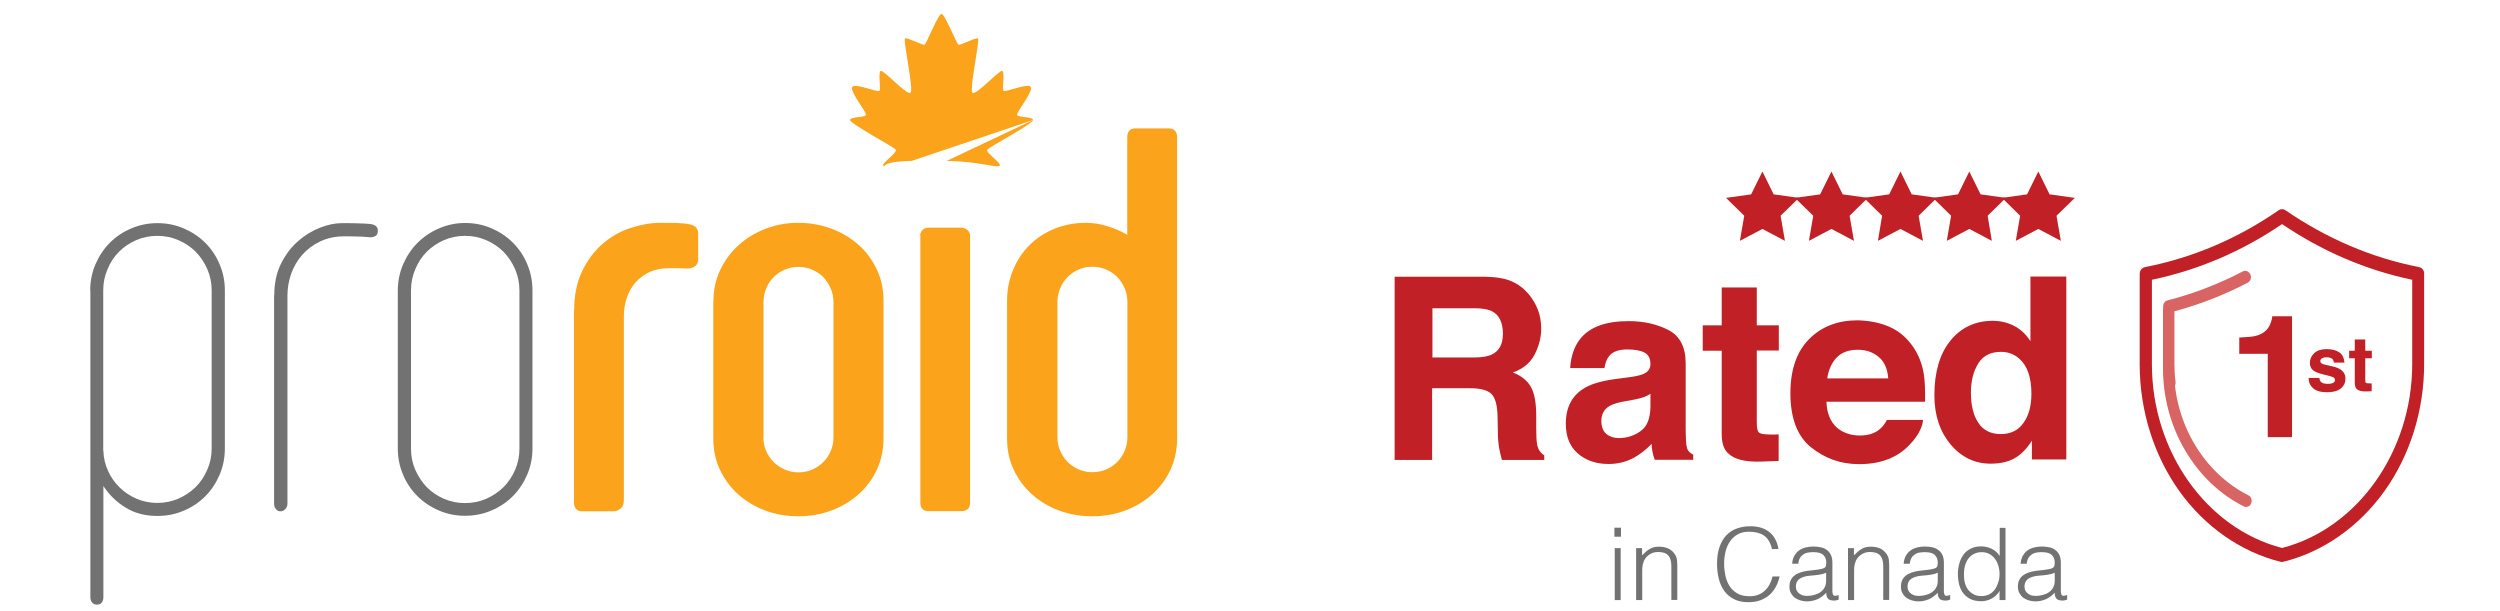 <svg width="229px" height="56px" viewBox="0 0 146 38" version="1.1" xmlns="http://www.w3.org/2000/svg" xmlns:xlink="http://www.w3.org/1999/xlink">
  <g id="Page-1" stroke="none" stroke-width="1" fill="none" fill-rule="evenodd">
    <g id="proroid-logo-2" fill-rule="nonzero">
      <g id="Group" transform="translate(81, 17)" fill="#C12026">
        <path d="M8.25,0.48 C8.67,0.66 9.02,0.93 9.32,1.28 C9.56,1.57 9.75,1.89 9.89,2.24 C10.03,2.59 10.1,2.99 10.1,3.44 C10.1,3.98 9.96,4.51 9.69,5.04 C9.42,5.56 8.97,5.93 8.34,6.15 C8.87,6.36 9.24,6.66 9.46,7.05 C9.68,7.44 9.79,8.03 9.79,8.83 L9.79,9.59 C9.79,10.11 9.81,10.46 9.85,10.65 C9.91,10.94 10.06,11.16 10.29,11.3 L10.29,11.59 L7.66,11.59 C7.59,11.34 7.54,11.13 7.51,10.98 C7.45,10.66 7.41,10.33 7.41,10 L7.39,8.94 C7.38,8.21 7.25,7.73 7.01,7.49 C6.77,7.25 6.32,7.13 5.65,7.13 L3.32,7.13 L3.32,11.59 L0.99,11.59 L0.99,0.2 L6.44,0.2 C7.24,0.2 7.84,0.3 8.25,0.48 Z M3.34,2.16 L3.34,5.22 L5.9,5.22 C6.41,5.22 6.79,5.16 7.04,5.03 C7.49,4.81 7.72,4.39 7.72,3.75 C7.72,3.06 7.5,2.6 7.07,2.36 C6.83,2.23 6.46,2.16 5.97,2.16 L3.34,2.16 L3.34,2.16 Z" id="Shape"></path>
        <path d="M15.54,6.45 C15.95,6.4 16.24,6.33 16.42,6.26 C16.74,6.13 16.89,5.92 16.89,5.63 C16.89,5.29 16.77,5.05 16.53,4.92 C16.29,4.79 15.93,4.72 15.46,4.72 C14.93,4.72 14.56,4.85 14.34,5.11 C14.18,5.3 14.08,5.56 14.03,5.88 L11.9,5.88 C11.95,5.14 12.15,4.54 12.52,4.07 C13.1,3.33 14.11,2.96 15.53,2.96 C16.46,2.96 17.28,3.14 18,3.51 C18.72,3.88 19.08,4.57 19.08,5.58 L19.08,9.44 C19.08,9.71 19.08,10.03 19.1,10.41 C19.12,10.7 19.16,10.89 19.23,11 C19.3,11.1 19.41,11.19 19.55,11.26 L19.55,11.58 L17.16,11.58 C17.09,11.41 17.05,11.25 17.02,11.1 C16.99,10.95 16.97,10.78 16.96,10.59 C16.65,10.92 16.3,11.2 15.9,11.43 C15.42,11.7 14.89,11.84 14.28,11.84 C13.51,11.84 12.88,11.62 12.38,11.19 C11.88,10.76 11.63,10.14 11.63,9.34 C11.63,8.3 12.03,7.55 12.84,7.09 C13.28,6.84 13.93,6.66 14.79,6.55 L15.54,6.45 Z M16.89,7.48 C16.75,7.57 16.61,7.64 16.46,7.69 C16.32,7.74 16.12,7.79 15.87,7.84 L15.37,7.93 C14.9,8.01 14.56,8.11 14.36,8.23 C14.01,8.43 13.84,8.74 13.84,9.16 C13.84,9.54 13.95,9.81 14.16,9.98 C14.37,10.15 14.63,10.23 14.93,10.23 C15.41,10.23 15.86,10.09 16.26,9.81 C16.67,9.53 16.88,9.03 16.89,8.29 L16.89,7.48 Z" id="Shape"></path>
        <path d="M20.14,4.79 L20.14,3.22 L21.32,3.22 L21.32,0.87 L23.5,0.87 L23.5,3.22 L24.87,3.22 L24.87,4.79 L23.5,4.79 L23.5,9.24 C23.5,9.58 23.54,9.8 23.63,9.88 C23.72,9.97 23.98,10.01 24.43,10.01 C24.5,10.01 24.57,10.01 24.64,10.01 C24.71,10.01 24.79,10 24.86,10 L24.86,11.65 L23.82,11.69 C22.78,11.73 22.07,11.55 21.69,11.15 C21.44,10.9 21.32,10.51 21.32,9.98 L21.32,4.8 L20.14,4.8 L20.14,4.79 Z" id="Path"></path>
        <path d="M31.76,3.32 C32.35,3.58 32.83,4 33.22,4.56 C33.56,5.06 33.79,5.64 33.89,6.3 C33.95,6.69 33.97,7.24 33.96,7.97 L27.83,7.97 C27.86,8.81 28.16,9.41 28.71,9.75 C29.05,9.96 29.45,10.07 29.92,10.07 C30.42,10.07 30.83,9.94 31.14,9.68 C31.31,9.54 31.46,9.35 31.59,9.1 L33.84,9.1 C33.78,9.6 33.51,10.11 33.02,10.62 C32.27,11.44 31.21,11.85 29.85,11.85 C28.73,11.85 27.74,11.5 26.88,10.81 C26.02,10.12 25.59,9 25.59,7.44 C25.59,5.98 25.98,4.86 26.75,4.08 C27.52,3.3 28.53,2.91 29.76,2.91 C30.51,2.93 31.17,3.06 31.76,3.32 Z M28.47,5.22 C28.16,5.54 27.96,5.98 27.88,6.52 L31.67,6.52 C31.63,5.94 31.44,5.49 31.08,5.19 C30.73,4.89 30.29,4.74 29.78,4.74 C29.22,4.74 28.78,4.9 28.47,5.22 Z" id="Shape"></path>
        <path d="M39.54,3.28 C39.94,3.5 40.26,3.81 40.51,4.21 L40.51,0.19 L42.74,0.19 L42.74,11.56 L40.6,11.56 L40.6,10.39 C40.29,10.89 39.93,11.25 39.53,11.48 C39.13,11.71 38.63,11.82 38.03,11.82 C37.05,11.82 36.22,11.42 35.55,10.63 C34.88,9.83 34.54,8.81 34.54,7.57 C34.54,6.13 34.87,5 35.53,4.18 C36.19,3.36 37.08,2.94 38.18,2.94 C38.69,2.95 39.14,3.06 39.54,3.28 Z M40.08,9.28 C40.41,8.82 40.57,8.22 40.57,7.48 C40.57,6.45 40.31,5.71 39.79,5.27 C39.47,5 39.1,4.87 38.68,4.87 C38.04,4.87 37.56,5.11 37.26,5.6 C36.96,6.09 36.81,6.69 36.81,7.41 C36.81,8.19 36.96,8.81 37.27,9.28 C37.58,9.75 38.04,9.98 38.67,9.98 C39.28,9.98 39.76,9.75 40.08,9.28 Z" id="Shape"></path>
      </g>
      <path d="M0.91,18.05 C0.91,17.48 1.02,16.93 1.24,16.42 C1.46,15.91 1.76,15.46 2.13,15.09 C2.51,14.71 2.95,14.41 3.46,14.2 C3.97,13.98 4.51,13.87 5.09,13.87 C5.68,13.87 6.22,13.98 6.73,14.2 C7.24,14.42 7.69,14.72 8.06,15.09 C8.44,15.47 8.74,15.91 8.95,16.42 C9.17,16.93 9.28,17.47 9.28,18.05 L9.28,27.88 C9.28,28.46 9.17,29.01 8.95,29.52 C8.73,30.03 8.43,30.48 8.06,30.85 C7.68,31.23 7.24,31.53 6.73,31.74 C6.22,31.96 5.67,32.07 5.09,32.07 C4.33,32.07 3.67,31.9 3.11,31.55 C2.55,31.21 2.09,30.76 1.73,30.21 L1.73,37.11 C1.73,37.24 1.7,37.35 1.64,37.44 C1.58,37.53 1.48,37.58 1.34,37.58 L1.31,37.58 C1.18,37.58 1.09,37.53 1.02,37.44 C0.95,37.35 0.92,37.24 0.92,37.11 L0.92,18.05 L0.91,18.05 Z M1.73,28.01 C1.74,28.46 1.84,28.88 2.02,29.27 C2.2,29.67 2.44,30.01 2.74,30.3 C3.04,30.59 3.39,30.83 3.79,31 C4.19,31.17 4.62,31.26 5.08,31.26 C5.55,31.26 5.99,31.17 6.4,30.99 C6.81,30.81 7.16,30.57 7.47,30.27 C7.77,29.97 8.01,29.61 8.19,29.19 C8.37,28.78 8.46,28.34 8.46,27.87 L8.46,18.04 C8.46,17.58 8.37,17.15 8.19,16.73 C8.01,16.32 7.77,15.96 7.47,15.65 C7.17,15.35 6.81,15.11 6.4,14.93 C5.99,14.75 5.55,14.66 5.08,14.66 C4.61,14.66 4.17,14.75 3.76,14.93 C3.35,15.11 3,15.35 2.7,15.65 C2.4,15.95 2.16,16.31 1.99,16.73 C1.81,17.14 1.72,17.58 1.72,18.04 L1.72,28.01 L1.73,28.01 Z" id="Shape" fill="#737272"></path>
      <path d="M12.35,18.37 C12.35,17.61 12.49,16.95 12.77,16.39 C13.05,15.83 13.4,15.36 13.83,14.99 C14.25,14.62 14.71,14.34 15.2,14.15 C15.69,13.96 16.14,13.87 16.55,13.87 C16.87,13.87 17.19,13.87 17.51,13.88 C17.83,13.89 18.09,13.9 18.29,13.92 C18.62,13.95 18.79,14.09 18.79,14.33 L18.79,14.35 C18.79,14.52 18.73,14.64 18.6,14.69 C18.47,14.75 18.35,14.76 18.22,14.74 C17.96,14.72 17.7,14.7 17.46,14.7 C17.22,14.69 16.97,14.69 16.7,14.69 C16.14,14.69 15.64,14.8 15.2,15.01 C14.76,15.22 14.39,15.5 14.09,15.84 C13.79,16.18 13.56,16.58 13.4,17.02 C13.25,17.46 13.17,17.91 13.17,18.37 L13.17,31.31 C13.17,31.45 13.12,31.56 13.03,31.65 C12.94,31.74 12.85,31.78 12.77,31.78 L12.7,31.78 C12.62,31.78 12.54,31.74 12.46,31.65 C12.38,31.56 12.34,31.45 12.34,31.31 L12.34,18.37 L12.35,18.37 Z" id="Path" fill="#737272"></path>
      <path d="M20.03,18.06 C20.03,17.49 20.14,16.94 20.36,16.43 C20.58,15.92 20.88,15.47 21.25,15.1 C21.63,14.72 22.07,14.42 22.58,14.2 C23.09,13.98 23.63,13.86 24.21,13.86 C24.8,13.86 25.34,13.97 25.85,14.19 C26.36,14.41 26.81,14.71 27.18,15.08 C27.56,15.46 27.86,15.9 28.07,16.41 C28.29,16.92 28.4,17.47 28.4,18.05 L28.4,27.88 C28.4,28.45 28.29,29 28.07,29.51 C27.85,30.02 27.55,30.47 27.18,30.84 C26.8,31.22 26.36,31.52 25.85,31.73 C25.34,31.95 24.79,32.06 24.21,32.06 C23.64,32.06 23.09,31.95 22.58,31.73 C22.07,31.51 21.62,31.21 21.25,30.84 C20.87,30.46 20.57,30.02 20.36,29.51 C20.14,29 20.03,28.46 20.03,27.88 L20.03,18.06 Z M20.85,27.89 C20.85,28.36 20.94,28.8 21.12,29.21 C21.3,29.62 21.54,29.97 21.83,30.28 C22.13,30.58 22.48,30.82 22.89,31 C23.3,31.18 23.74,31.27 24.21,31.27 C24.68,31.27 25.12,31.18 25.53,31 C25.94,30.82 26.29,30.58 26.6,30.28 C26.9,29.98 27.14,29.62 27.32,29.21 C27.5,28.8 27.59,28.36 27.59,27.89 L27.59,18.06 C27.59,17.59 27.5,17.15 27.32,16.73 C27.14,16.32 26.9,15.96 26.6,15.65 C26.3,15.35 25.94,15.11 25.53,14.93 C25.12,14.75 24.68,14.66 24.21,14.66 C23.74,14.66 23.3,14.75 22.89,14.93 C22.48,15.11 22.13,15.35 21.83,15.65 C21.53,15.95 21.29,16.31 21.12,16.73 C20.94,17.14 20.85,17.58 20.85,18.06 L20.85,27.89 Z" id="Shape" fill="#737272"></path>
      <path d="M30.99,19.32 C30.99,18.36 31.16,17.53 31.5,16.83 C31.84,16.14 32.27,15.57 32.79,15.13 C33.31,14.69 33.89,14.36 34.53,14.16 C35.17,13.95 35.78,13.85 36.36,13.85 C36.73,13.85 37.07,13.85 37.38,13.86 C37.7,13.87 37.97,13.9 38.2,13.95 C38.53,14.02 38.7,14.21 38.7,14.54 L38.7,16.12 C38.7,16.33 38.62,16.48 38.47,16.57 C38.32,16.66 38.15,16.7 37.96,16.69 C37.77,16.68 37.58,16.67 37.41,16.67 C37.24,16.67 37.06,16.67 36.86,16.67 C36.43,16.67 36.04,16.75 35.69,16.9 C35.35,17.06 35.06,17.27 34.82,17.54 C34.58,17.81 34.4,18.13 34.27,18.5 C34.14,18.87 34.08,19.27 34.08,19.7 L34.08,31.09 C34.08,31.33 34.01,31.51 33.86,31.62 C33.72,31.73 33.58,31.78 33.45,31.78 L31.43,31.78 C31.3,31.78 31.2,31.73 31.11,31.63 C31.02,31.53 30.98,31.4 30.98,31.23 L30.98,19.32 L30.99,19.32 Z" id="Path" fill="#FAA31B"></path>
      <path d="M39.65,18.7 C39.65,18.02 39.79,17.39 40.06,16.8 C40.34,16.21 40.71,15.7 41.19,15.26 C41.67,14.82 42.22,14.48 42.86,14.23 C43.5,13.98 44.18,13.85 44.9,13.85 C45.63,13.85 46.33,13.97 46.97,14.21 C47.62,14.45 48.18,14.79 48.67,15.22 C49.15,15.65 49.53,16.16 49.81,16.76 C50.09,17.36 50.22,18 50.22,18.7 L50.22,27.24 C50.22,27.95 50.08,28.6 49.81,29.19 C49.53,29.78 49.16,30.29 48.67,30.72 C48.19,31.15 47.63,31.49 46.98,31.73 C46.34,31.97 45.65,32.09 44.91,32.09 C44.19,32.09 43.5,31.97 42.86,31.73 C42.22,31.49 41.66,31.15 41.18,30.72 C40.7,30.29 40.33,29.78 40.05,29.19 C39.77,28.6 39.64,27.95 39.64,27.24 L39.64,18.7 L39.65,18.7 Z M42.75,27.17 C42.75,27.46 42.8,27.73 42.91,28 C43.02,28.26 43.17,28.5 43.37,28.7 C43.57,28.9 43.8,29.06 44.07,29.18 C44.34,29.3 44.63,29.36 44.94,29.36 C45.26,29.36 45.55,29.3 45.81,29.18 C46.07,29.06 46.3,28.9 46.5,28.7 C46.69,28.5 46.85,28.27 46.95,28 C47.06,27.74 47.11,27.46 47.11,27.17 L47.11,18.79 C47.11,18.5 47.06,18.22 46.95,17.96 C46.84,17.69 46.69,17.46 46.5,17.25 C46.31,17.05 46.07,16.89 45.81,16.77 C45.54,16.65 45.25,16.59 44.94,16.59 C44.62,16.59 44.33,16.65 44.06,16.77 C43.79,16.89 43.56,17.05 43.37,17.25 C43.18,17.45 43.02,17.68 42.92,17.95 C42.81,18.21 42.76,18.49 42.76,18.78 L42.76,27.17 L42.75,27.17 Z" id="Shape" fill="#FAA31B"></path>
      <path d="M52.5,14.64 C52.5,14.51 52.55,14.4 52.64,14.3 C52.73,14.2 52.86,14.15 53.02,14.15 L55.04,14.15 C55.2,14.15 55.33,14.2 55.44,14.3 C55.55,14.4 55.6,14.51 55.6,14.63 L55.6,31.24 C55.6,31.6 55.41,31.77 55.04,31.77 L53.02,31.77 C52.68,31.77 52.51,31.59 52.51,31.24 L52.51,14.64 L52.5,14.64 Z" id="Path" fill="#FAA31B"></path>
      <path d="M68.47,27.24 C68.47,27.95 68.33,28.6 68.06,29.19 C67.78,29.78 67.41,30.29 66.93,30.72 C66.45,31.15 65.89,31.49 65.25,31.73 C64.61,31.97 63.92,32.09 63.2,32.09 C62.45,32.09 61.76,31.97 61.12,31.73 C60.48,31.49 59.92,31.15 59.44,30.72 C58.96,30.29 58.59,29.78 58.31,29.19 C58.03,28.6 57.9,27.95 57.9,27.24 L57.9,18.7 C57.9,18 58.03,17.35 58.28,16.76 C58.53,16.16 58.88,15.65 59.31,15.22 C59.75,14.79 60.27,14.45 60.87,14.21 C61.47,13.97 62.12,13.85 62.82,13.85 C63.24,13.85 63.67,13.92 64.11,14.05 C64.55,14.18 64.96,14.36 65.37,14.59 L65.37,8.53 C65.37,8.37 65.41,8.24 65.49,8.13 C65.57,8.03 65.7,7.98 65.87,7.98 L67.95,7.98 C68.12,7.98 68.25,8.03 68.34,8.13 C68.43,8.23 68.47,8.37 68.47,8.53 L68.47,27.24 L68.47,27.24 Z M65.38,18.77 C65.38,18.48 65.33,18.21 65.22,17.94 C65.11,17.68 64.96,17.44 64.77,17.24 C64.58,17.04 64.34,16.88 64.08,16.76 C63.81,16.64 63.52,16.58 63.21,16.58 C62.89,16.58 62.6,16.64 62.33,16.76 C62.06,16.88 61.83,17.04 61.64,17.24 C61.45,17.44 61.29,17.68 61.19,17.95 C61.08,18.22 61.03,18.5 61.03,18.78 L61.03,27.16 C61.03,27.45 61.08,27.72 61.19,27.99 C61.3,28.25 61.45,28.49 61.64,28.69 C61.83,28.89 62.07,29.05 62.33,29.17 C62.6,29.29 62.89,29.35 63.21,29.35 C63.52,29.35 63.81,29.29 64.08,29.17 C64.35,29.05 64.58,28.89 64.77,28.69 C64.96,28.49 65.12,28.26 65.22,27.99 C65.33,27.73 65.38,27.45 65.38,27.16 L65.38,18.77 Z" id="Shape" fill="#FAA31B"></path>
      <polygon id="Path" fill="#C12026" points="122 10.66 122.7 12.08 124.27 12.3 123.13 13.41 123.4 14.97 122 14.23 120.6 14.97 120.87 13.41 119.74 12.3 121.3 12.08"></polygon>
      <g id="Group" transform="translate(95, 32)" fill="#737272">
        <path d="M0.65,1.36 L0.65,0.8 L1.06,0.8 L1.06,1.36 L0.65,1.36 Z M0.67,5.3 L0.67,2.07 L1.04,2.07 L1.04,5.3 L0.67,5.3 Z" id="Shape"></path>
        <path d="M2.37,5.3 L2,5.3 L2,2.07 L2.37,2.07 L2.37,2.52 C2.52,2.36 2.67,2.23 2.83,2.13 C2.99,2.03 3.18,1.98 3.41,1.98 C3.61,1.98 3.79,2.01 3.97,2.08 C4.14,2.15 4.28,2.27 4.4,2.44 C4.48,2.56 4.53,2.68 4.54,2.8 C4.55,2.92 4.56,3.05 4.56,3.18 L4.56,5.29 L4.19,5.29 L4.19,3.18 C4.19,2.89 4.13,2.67 4,2.53 C3.87,2.38 3.66,2.31 3.36,2.31 C3.24,2.31 3.14,2.33 3.04,2.36 C2.94,2.4 2.86,2.44 2.78,2.5 C2.7,2.56 2.64,2.62 2.58,2.7 C2.53,2.78 2.48,2.85 2.46,2.94 C2.42,3.04 2.4,3.14 2.39,3.24 C2.38,3.34 2.38,3.44 2.38,3.55 L2.38,5.3 L2.37,5.3 Z" id="Path"></path>
        <path d="M10.44,2.11 C10.35,1.73 10.19,1.46 9.95,1.29 C9.71,1.13 9.4,1.05 9.02,1.05 C8.75,1.05 8.52,1.1 8.32,1.21 C8.13,1.32 7.96,1.46 7.84,1.65 C7.71,1.83 7.62,2.04 7.56,2.28 C7.5,2.52 7.47,2.77 7.47,3.04 C7.47,3.29 7.5,3.53 7.55,3.78 C7.6,4.02 7.69,4.24 7.81,4.43 C7.93,4.62 8.09,4.77 8.3,4.89 C8.5,5.01 8.76,5.06 9.07,5.06 C9.26,5.06 9.44,5.03 9.59,4.97 C9.75,4.91 9.89,4.82 10,4.71 C10.12,4.6 10.22,4.47 10.3,4.32 C10.38,4.17 10.44,4.01 10.48,3.83 L10.92,3.83 C10.87,4.05 10.8,4.25 10.7,4.44 C10.6,4.63 10.48,4.8 10.32,4.95 C10.16,5.1 9.97,5.21 9.75,5.3 C9.53,5.39 9.27,5.43 8.97,5.43 C8.62,5.43 8.33,5.37 8.08,5.24 C7.83,5.11 7.63,4.94 7.48,4.73 C7.32,4.51 7.21,4.26 7.14,3.98 C7.07,3.7 7.03,3.39 7.03,3.07 C7.03,2.64 7.08,2.28 7.19,1.98 C7.3,1.68 7.44,1.44 7.63,1.25 C7.82,1.06 8.04,0.92 8.29,0.84 C8.54,0.75 8.82,0.71 9.12,0.71 C9.35,0.71 9.56,0.74 9.76,0.8 C9.96,0.86 10.13,0.95 10.28,1.07 C10.43,1.19 10.56,1.34 10.65,1.52 C10.75,1.7 10.81,1.9 10.85,2.13 L10.44,2.13 L10.44,2.11 Z" id="Path"></path>
        <path d="M13.19,3.42 C13.26,3.41 13.34,3.4 13.44,3.38 C13.54,3.36 13.62,3.34 13.68,3.31 C13.74,3.28 13.78,3.23 13.8,3.16 C13.81,3.09 13.82,3.03 13.82,2.97 C13.82,2.78 13.76,2.62 13.64,2.5 C13.52,2.38 13.31,2.32 13.02,2.32 C12.89,2.32 12.77,2.33 12.66,2.35 C12.55,2.37 12.46,2.41 12.38,2.47 C12.3,2.53 12.23,2.6 12.18,2.69 C12.13,2.78 12.09,2.9 12.08,3.04 L11.7,3.04 C11.71,2.85 11.76,2.69 11.83,2.55 C11.91,2.42 12,2.3 12.12,2.22 C12.24,2.13 12.38,2.07 12.53,2.03 C12.69,1.99 12.85,1.97 13.03,1.97 C13.19,1.97 13.34,1.99 13.49,2.02 C13.63,2.05 13.76,2.11 13.86,2.19 C13.97,2.27 14.05,2.37 14.11,2.5 C14.17,2.63 14.2,2.79 14.2,2.97 L14.2,4.73 C14.2,4.88 14.23,4.97 14.28,5.01 C14.33,5.05 14.44,5.04 14.59,4.98 L14.59,5.27 C14.56,5.28 14.52,5.29 14.46,5.31 C14.4,5.33 14.35,5.33 14.29,5.33 C14.23,5.33 14.18,5.32 14.12,5.31 C14.06,5.3 14.01,5.28 13.97,5.25 C13.93,5.22 13.9,5.18 13.88,5.14 C13.86,5.1 13.84,5.05 13.83,5 C13.82,4.95 13.82,4.89 13.82,4.84 C13.66,5.01 13.48,5.15 13.28,5.24 C13.08,5.33 12.86,5.38 12.62,5.38 C12.48,5.38 12.34,5.36 12.21,5.32 C12.08,5.28 11.96,5.22 11.86,5.15 C11.76,5.07 11.68,4.97 11.62,4.86 C11.56,4.75 11.53,4.61 11.53,4.45 C11.53,3.9 11.91,3.58 12.66,3.48 L13.19,3.42 Z M13.81,3.6 C13.65,3.67 13.49,3.71 13.33,3.73 C13.17,3.75 13.01,3.77 12.84,3.78 C12.55,3.8 12.33,3.87 12.17,3.97 C12.01,4.08 11.93,4.24 11.93,4.46 C11.93,4.56 11.95,4.65 11.99,4.72 C12.03,4.79 12.08,4.85 12.15,4.9 C12.21,4.95 12.29,4.98 12.37,5.01 C12.46,5.03 12.54,5.04 12.63,5.04 C12.78,5.04 12.93,5.02 13.07,4.98 C13.21,4.94 13.34,4.89 13.45,4.81 C13.56,4.73 13.65,4.64 13.71,4.52 C13.78,4.4 13.81,4.26 13.81,4.1 L13.81,3.6 Z" id="Shape"></path>
        <path d="M15.54,5.3 L15.17,5.3 L15.17,2.07 L15.54,2.07 L15.54,2.52 C15.69,2.36 15.84,2.23 16,2.13 C16.16,2.03 16.35,1.98 16.58,1.98 C16.78,1.98 16.96,2.01 17.14,2.08 C17.31,2.15 17.45,2.27 17.57,2.44 C17.65,2.56 17.7,2.68 17.71,2.8 C17.72,2.92 17.73,3.05 17.73,3.18 L17.73,5.29 L17.36,5.29 L17.36,3.18 C17.36,2.89 17.3,2.67 17.17,2.53 C17.04,2.38 16.83,2.31 16.53,2.31 C16.41,2.31 16.31,2.33 16.21,2.36 C16.11,2.4 16.03,2.44 15.95,2.5 C15.87,2.56 15.81,2.62 15.75,2.7 C15.7,2.78 15.65,2.85 15.63,2.94 C15.59,3.04 15.57,3.14 15.56,3.24 C15.55,3.34 15.55,3.44 15.55,3.55 L15.55,5.3 L15.54,5.3 Z" id="Path"></path>
        <path d="M20.12,3.42 C20.19,3.41 20.27,3.4 20.37,3.38 C20.47,3.36 20.55,3.34 20.61,3.31 C20.67,3.28 20.71,3.23 20.73,3.16 C20.74,3.09 20.75,3.03 20.75,2.97 C20.75,2.78 20.69,2.62 20.57,2.5 C20.45,2.38 20.24,2.32 19.95,2.32 C19.82,2.32 19.7,2.33 19.59,2.35 C19.48,2.37 19.39,2.41 19.31,2.47 C19.23,2.53 19.16,2.6 19.11,2.69 C19.06,2.78 19.02,2.9 19.01,3.04 L18.63,3.04 C18.64,2.85 18.69,2.69 18.76,2.55 C18.84,2.42 18.93,2.3 19.05,2.22 C19.17,2.13 19.31,2.07 19.46,2.03 C19.62,1.99 19.78,1.97 19.96,1.97 C20.12,1.97 20.27,1.99 20.42,2.02 C20.56,2.05 20.69,2.11 20.79,2.19 C20.9,2.27 20.98,2.37 21.04,2.5 C21.1,2.63 21.13,2.79 21.13,2.97 L21.13,4.73 C21.13,4.88 21.16,4.97 21.21,5.01 C21.26,5.05 21.37,5.04 21.52,4.98 L21.52,5.27 C21.49,5.28 21.45,5.29 21.39,5.31 C21.33,5.33 21.28,5.33 21.22,5.33 C21.16,5.33 21.11,5.32 21.05,5.31 C20.99,5.3 20.94,5.28 20.9,5.25 C20.86,5.22 20.83,5.18 20.81,5.14 C20.79,5.1 20.77,5.05 20.76,5 C20.75,4.95 20.75,4.89 20.75,4.84 C20.59,5.01 20.41,5.15 20.21,5.24 C20.01,5.33 19.79,5.38 19.55,5.38 C19.41,5.38 19.27,5.36 19.14,5.32 C19.01,5.28 18.89,5.22 18.79,5.15 C18.69,5.07 18.61,4.97 18.55,4.86 C18.49,4.75 18.46,4.61 18.46,4.45 C18.46,3.9 18.84,3.58 19.59,3.48 L20.12,3.42 Z M20.75,3.6 C20.59,3.67 20.43,3.71 20.27,3.73 C20.11,3.75 19.95,3.77 19.78,3.78 C19.49,3.8 19.27,3.87 19.11,3.97 C18.95,4.08 18.87,4.24 18.87,4.46 C18.87,4.56 18.89,4.65 18.93,4.72 C18.97,4.79 19.02,4.85 19.09,4.9 C19.15,4.95 19.23,4.98 19.31,5.01 C19.4,5.03 19.48,5.04 19.57,5.04 C19.72,5.04 19.87,5.02 20.01,4.98 C20.15,4.94 20.28,4.89 20.39,4.81 C20.5,4.73 20.59,4.64 20.65,4.52 C20.72,4.4 20.75,4.26 20.75,4.1 L20.75,3.6 Z" id="Shape"></path>
        <path d="M24.59,0.81 L24.96,0.81 L24.96,5.3 L24.59,5.3 L24.59,4.73 L24.58,4.73 C24.53,4.84 24.46,4.93 24.37,5.01 C24.28,5.09 24.19,5.16 24.09,5.21 C23.99,5.26 23.88,5.31 23.78,5.33 C23.67,5.36 23.57,5.37 23.46,5.37 C23.2,5.37 22.98,5.33 22.79,5.24 C22.61,5.15 22.46,5.03 22.34,4.88 C22.22,4.73 22.14,4.55 22.08,4.34 C22.03,4.13 22,3.91 22,3.67 C22,3.45 22.03,3.23 22.09,3.02 C22.15,2.81 22.24,2.63 22.35,2.47 C22.47,2.31 22.62,2.19 22.8,2.1 C22.98,2.01 23.19,1.96 23.44,1.96 C23.67,1.96 23.89,2.01 24.1,2.11 C24.31,2.21 24.47,2.36 24.6,2.56 L24.6,0.81 L24.59,0.81 Z M24.59,3.67 C24.59,3.49 24.56,3.31 24.51,3.15 C24.46,2.99 24.39,2.84 24.29,2.72 C24.2,2.6 24.08,2.5 23.95,2.43 C23.82,2.36 23.66,2.32 23.49,2.32 C23.29,2.32 23.13,2.36 22.98,2.44 C22.83,2.52 22.72,2.62 22.63,2.75 C22.54,2.88 22.47,3.04 22.43,3.21 C22.39,3.38 22.37,3.58 22.38,3.78 C22.38,3.98 22.41,4.16 22.46,4.32 C22.52,4.48 22.59,4.61 22.69,4.72 C22.79,4.83 22.91,4.91 23.04,4.97 C23.17,5.03 23.32,5.05 23.48,5.05 C23.65,5.05 23.81,5.01 23.95,4.94 C24.09,4.87 24.2,4.77 24.29,4.65 C24.38,4.53 24.45,4.38 24.5,4.21 C24.57,4.05 24.59,3.87 24.59,3.67 Z" id="Shape"></path>
        <path d="M27.39,3.42 C27.46,3.41 27.54,3.4 27.64,3.38 C27.74,3.36 27.82,3.34 27.88,3.31 C27.94,3.28 27.98,3.23 28,3.16 C28.01,3.09 28.02,3.03 28.02,2.97 C28.02,2.78 27.96,2.62 27.84,2.5 C27.72,2.38 27.51,2.32 27.22,2.32 C27.09,2.32 26.97,2.33 26.86,2.35 C26.75,2.37 26.66,2.41 26.58,2.47 C26.5,2.53 26.43,2.6 26.38,2.69 C26.33,2.78 26.29,2.9 26.28,3.04 L25.9,3.04 C25.91,2.85 25.96,2.69 26.03,2.55 C26.11,2.42 26.2,2.3 26.32,2.22 C26.44,2.13 26.58,2.07 26.73,2.03 C26.89,1.99 27.05,1.97 27.23,1.97 C27.39,1.97 27.54,1.99 27.69,2.02 C27.83,2.05 27.96,2.11 28.06,2.19 C28.17,2.27 28.25,2.37 28.31,2.5 C28.37,2.63 28.4,2.79 28.4,2.97 L28.4,4.73 C28.4,4.88 28.43,4.97 28.48,5.01 C28.53,5.05 28.64,5.04 28.79,4.98 L28.79,5.27 C28.76,5.28 28.72,5.29 28.66,5.31 C28.6,5.33 28.55,5.33 28.49,5.33 C28.43,5.33 28.38,5.32 28.32,5.31 C28.26,5.3 28.21,5.28 28.17,5.25 C28.13,5.22 28.1,5.18 28.08,5.14 C28.06,5.1 28.04,5.05 28.03,5 C28.02,4.95 28.02,4.89 28.02,4.84 C27.86,5.01 27.68,5.15 27.48,5.24 C27.28,5.33 27.06,5.38 26.82,5.38 C26.68,5.38 26.54,5.36 26.41,5.32 C26.28,5.28 26.16,5.22 26.06,5.15 C25.96,5.07 25.88,4.97 25.82,4.86 C25.76,4.75 25.73,4.61 25.73,4.45 C25.73,3.9 26.11,3.58 26.86,3.48 L27.39,3.42 Z M28.02,3.6 C27.86,3.67 27.7,3.71 27.54,3.73 C27.38,3.75 27.22,3.77 27.05,3.78 C26.76,3.8 26.54,3.87 26.38,3.97 C26.22,4.08 26.14,4.24 26.14,4.46 C26.14,4.56 26.16,4.65 26.2,4.72 C26.24,4.79 26.29,4.85 26.36,4.9 C26.42,4.95 26.5,4.98 26.58,5.01 C26.67,5.03 26.75,5.04 26.84,5.04 C26.99,5.04 27.14,5.02 27.28,4.98 C27.42,4.94 27.55,4.89 27.66,4.81 C27.77,4.73 27.86,4.64 27.92,4.52 C27.99,4.4 28.02,4.26 28.02,4.1 L28.02,3.6 Z" id="Shape"></path>
      </g>
      <g id="Group" transform="translate(53.875, 5.5) scale(-1, 1) rotate(-180) translate(-53.875, -5.5) translate(47, 0.5)" fill="#FAA31B">
        <g id="Path">
          <g>
            <path d="M7.15,0.5 C9.225,0.463 10.25,0.037 10.438,0.2 C10.6,0.338 9.5,1.05 9.675,1.212 C9.85,1.387 12.512,2.812 12.512,3.038"></path>
            <path d="M12.512,3.038 C12.512,3.25 11.6,3.2 11.525,3.35 C11.45,3.513 12.537,4.8 12.375,5.088 C12.213,5.375 10.775,4.725 10.675,4.862 C10.588,5.013 10.762,5.963 10.613,6.088 C10.45,6.2 8.963,4.537 8.75,4.737 C8.537,4.938 9.238,8.05 9.088,8.113 C8.938,8.175 8.012,7.688 7.888,7.713 C7.775,7.737 7.037,9.637 6.825,9.637 C6.612,9.637 5.875,7.737 5.763,7.713 C5.65,7.688 4.713,8.175 4.562,8.113 C4.412,8.05 5.112,4.938 4.9,4.737 C4.688,4.537 3.188,6.213 3.038,6.088 C2.875,5.975 3.062,5.013 2.975,4.862 C2.888,4.713 1.438,5.375 1.275,5.088 C1.113,4.8 2.2,3.513 2.125,3.35 C2.05,3.188 1.137,3.25 1.137,3.038 C1.137,2.825 3.8,1.387 3.975,1.212 C4.15,1.05 3.05,0.325 3.212,0.2 C3.4,0.037 2.9,0.463 4.975,0.5"></path>
          </g>
        </g>
      </g>
      <g id="Group" transform="translate(128, 13)">
        <path d="M17.69,3.61 L17.66,3.6 C14.7,3.02 11.91,1.82 9.35,0.06 C9.23,-0.02 9.07,-0.02 8.95,0.06 C6.41,1.82 3.63,3.01 0.69,3.59 L0.61,3.61 C0.43,3.65 0.3,3.82 0.3,4.03 L0.3,9.64 C0.3,12.5 1.17,15.29 2.76,17.52 C4.35,19.74 6.59,21.31 9.06,21.92 C9.09,21.93 9.11,21.93 9.14,21.93 C9.17,21.93 9.19,21.93 9.22,21.92 C11.7,21.31 13.93,19.74 15.52,17.52 C17.11,15.29 17.98,12.5 17.98,9.64 L17.98,4.04 C18,3.83 17.87,3.65 17.69,3.61 Z M17.24,9.63 C17.24,15.06 13.84,19.85 9.15,21.06 C4.46,19.85 1.06,15.07 1.06,9.64 L1.06,4.39 C3.93,3.79 6.65,2.63 9.15,0.93 C11.65,2.62 14.37,3.79 17.24,4.39 L17.24,9.63 Z" id="Shape" fill="#C12026"></path>
        <path d="M6.49,8.99 L6.49,7.98 C6.96,7.96 7.28,7.93 7.47,7.89 C7.77,7.82 8.01,7.69 8.19,7.5 C8.32,7.37 8.41,7.19 8.48,6.96 C8.52,6.83 8.54,6.73 8.54,6.66 L9.77,6.66 L9.77,14.17 L8.26,14.17 L8.26,8.99 L6.49,8.99 Z" id="Path" fill="#C12026"></path>
        <g transform="translate(1, 3)" fill="#D86464" id="Path">
          <path d="M5.71,0.87 C4.22,1.65 2.64,2.26 1.03,2.67 C0.87,2.71 0.76,2.86 0.76,3.04 L0.76,6.6 C0.76,7.01 0.79,7.43 0.84,7.84 C0.86,8.03 1.01,8.17 1.18,8.17 C1.2,8.17 1.21,8.17 1.23,8.17 C1.42,8.14 1.55,7.95 1.53,7.74 C1.48,7.37 1.46,6.98 1.46,6.61 L1.46,3.35 C3.03,2.93 4.56,2.33 6.02,1.57 C6.19,1.48 6.27,1.25 6.18,1.06 C6.08,0.86 5.88,0.78 5.71,0.87 Z"></path>
          <path d="M0.75,3.34 L0.75,6.9 C0.75,8.71 1.23,10.49 2.14,12.02 C3.04,13.54 4.3,14.74 5.78,15.48 C5.83,15.5 5.88,15.51 5.92,15.51 C6.05,15.51 6.18,15.43 6.23,15.29 C6.31,15.1 6.23,14.87 6.06,14.79 C3.25,13.37 1.43,10.27 1.43,6.89 L1.43,3.33 C1.43,3.12 1.28,2.95 1.08,2.95 C0.88,2.95 0.75,3.13 0.75,3.34 Z"></path>
        </g>
        <g transform="translate(10, 8)" fill="#C12026" id="Path">
          <path d="M1.47,2.48 C1.48,2.6 1.51,2.68 1.56,2.73 C1.64,2.82 1.79,2.86 2.01,2.86 C2.14,2.86 2.24,2.84 2.32,2.8 C2.4,2.76 2.44,2.7 2.44,2.63 C2.44,2.56 2.41,2.5 2.35,2.46 C2.29,2.42 2.06,2.36 1.66,2.26 C1.38,2.19 1.17,2.1 1.06,2 C0.94,1.9 0.88,1.74 0.88,1.55 C0.88,1.32 0.97,1.12 1.15,0.95 C1.33,0.78 1.59,0.7 1.92,0.7 C2.23,0.7 2.49,0.76 2.69,0.89 C2.89,1.01 3,1.23 3.03,1.54 L2.37,1.54 C2.36,1.46 2.34,1.39 2.3,1.34 C2.23,1.25 2.1,1.21 1.93,1.21 C1.79,1.21 1.69,1.23 1.62,1.28 C1.56,1.32 1.53,1.38 1.53,1.44 C1.53,1.52 1.56,1.57 1.63,1.6 C1.69,1.64 1.92,1.7 2.31,1.78 C2.57,1.84 2.77,1.93 2.9,2.06 C3.03,2.19 3.09,2.34 3.09,2.53 C3.09,2.78 3,2.98 2.81,3.14 C2.62,3.3 2.34,3.38 1.95,3.38 C1.56,3.38 1.26,3.3 1.08,3.13 C0.89,2.96 0.8,2.75 0.8,2.49 L1.47,2.49 L1.47,2.48 Z"></path>
          <path d="M3.32,1.27 L3.32,0.8 L3.67,0.8 L3.67,0.1 L4.32,0.1 L4.32,0.8 L4.73,0.8 L4.73,1.27 L4.32,1.27 L4.32,2.6 C4.32,2.7 4.33,2.77 4.36,2.79 C4.39,2.82 4.46,2.83 4.6,2.83 C4.62,2.83 4.64,2.83 4.66,2.83 C4.68,2.83 4.7,2.83 4.72,2.83 L4.72,3.32 L4.41,3.33 C4.1,3.34 3.89,3.29 3.78,3.17 C3.71,3.09 3.67,2.98 3.67,2.82 L3.67,1.27 L3.32,1.27 L3.32,1.27 Z"></path>
        </g>
      </g>
      <polygon id="Path" fill="#C12026" points="117.71 10.66 118.41 12.08 119.98 12.3 118.85 13.41 119.11 14.97 117.71 14.23 116.31 14.97 116.58 13.41 115.45 12.3 117.01 12.08"></polygon>
      <polygon id="Path" fill="#C12026" points="113.43 10.66 114.13 12.08 115.69 12.3 114.56 13.41 114.83 14.97 113.43 14.23 112.03 14.97 112.29 13.41 111.16 12.3 112.73 12.08"></polygon>
      <polygon id="Path" fill="#C12026" points="109.14 10.66 109.84 12.08 111.4 12.3 110.27 13.41 110.54 14.97 109.14 14.23 107.74 14.97 108.01 13.41 106.87 12.3 108.44 12.08"></polygon>
      <polygon id="Path" fill="#C12026" points="104.85 10.66 105.55 12.08 107.12 12.3 105.98 13.41 106.25 14.97 104.85 14.23 103.45 14.97 103.72 13.41 102.59 12.3 104.15 12.08"></polygon>
    </g>
  </g>
</svg>
